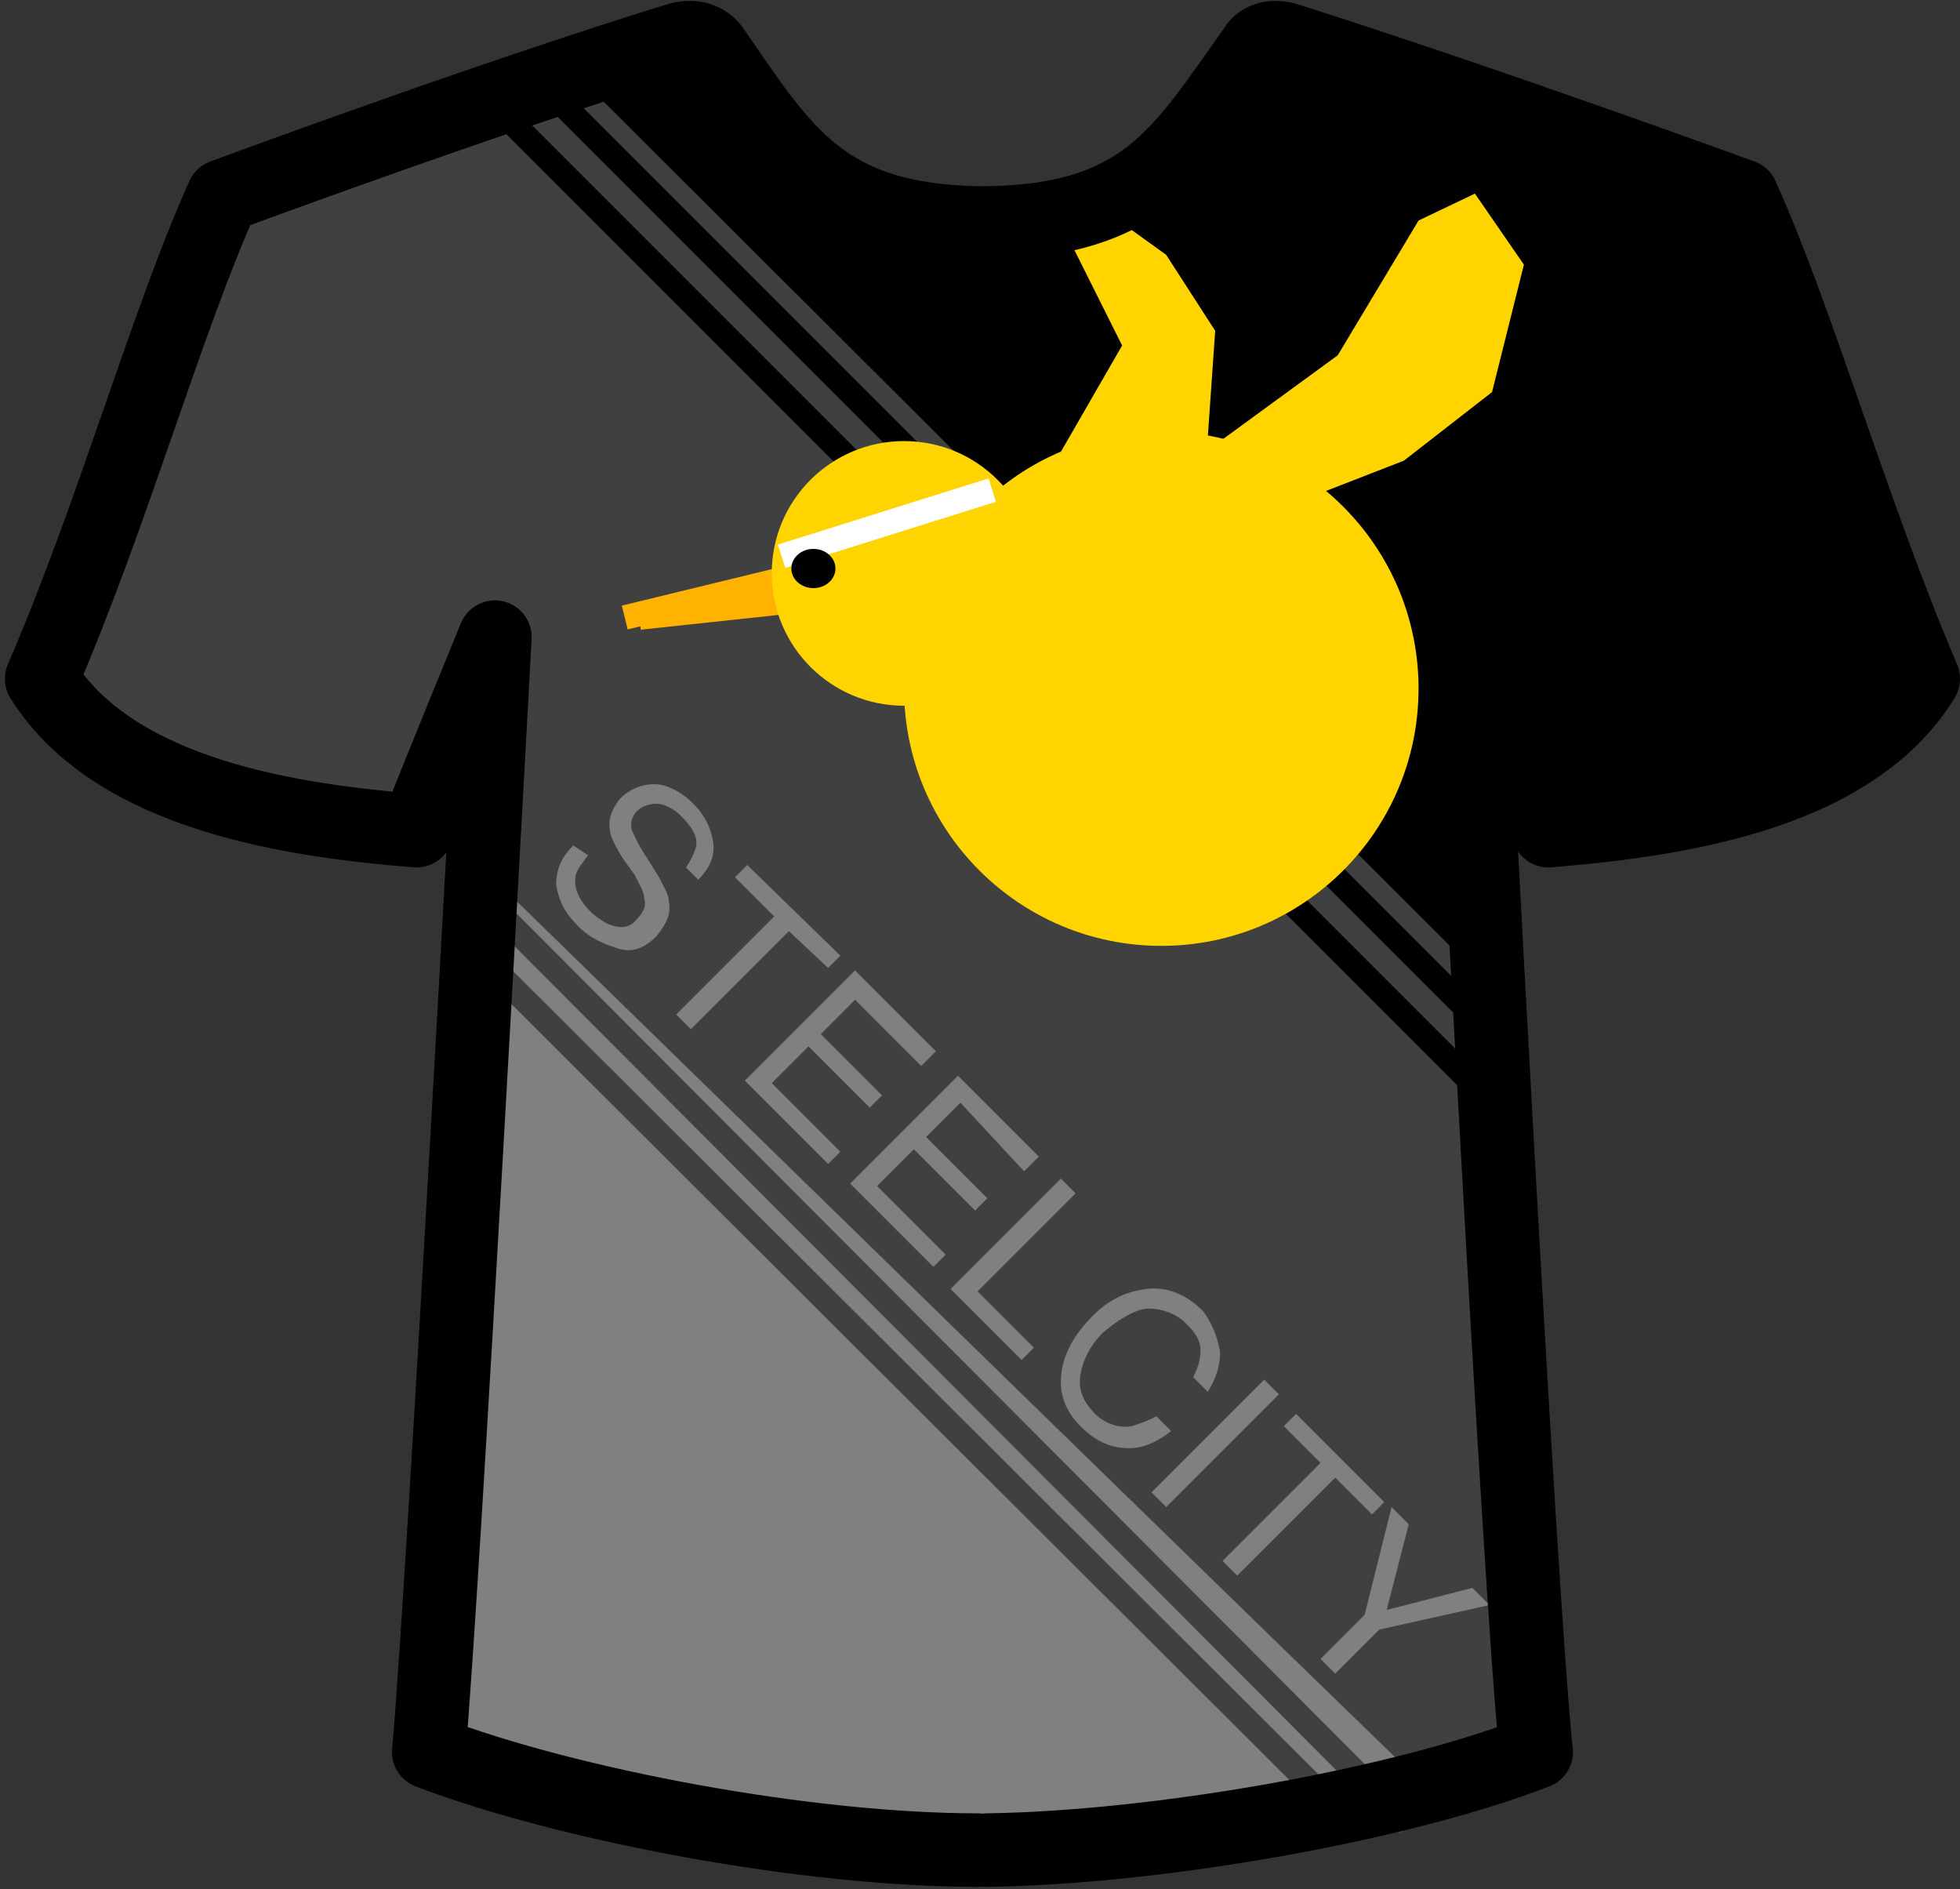 <?xml version="1.0" encoding="utf-8"?>
<!-- Generator: Adobe Illustrator 22.0.0, SVG Export Plug-In . SVG Version: 6.00 Build 0)  -->
<svg version="1.1" id="Layer_1" xmlns="http://www.w3.org/2000/svg" xmlns:xlink="http://www.w3.org/1999/xlink" x="0px" y="0px"
	 viewBox="0 0 80 77.1" style="enable-background:new 0 0 80 77.1;" xml:space="preserve">
<rect x="0" y="0" width="80" height="77.1" fill="#333333" stroke="none"/>
<style type="text/css">
	.st0{fill:#808080;}
	.st1{fill:none;stroke:#404040;}
	.st2{fill:#404040;}
	.st3{opacity:0.5;fill:#404040;enable-background:new    ;}
	.st4{fill:none;stroke:#000000;}
	.st5{fill:none;stroke:#000000;stroke-width:2;}
	.st6{fill:none;}
	.st7{fill:#FFD400;}
	.st8{fill:none;stroke:#FFB300;}
	.st9{fill:none;stroke:#FFFFFF;}
	.st10{stroke:#FFFFFF;stroke-opacity:0;}
	.st11{fill:#FFD400;stroke:#FFFFFF;stroke-opacity:0;}
	.st12{enable-background:new    ;}
	.st13{fill:none;stroke:#000000;stroke-width:3;stroke-linecap:round;stroke-linejoin:round;}
</style>
<g>
	<path id="svg_23" class="st0" d="M20,35.5L18.3,72l21.4,3.5l19.8-3"/>
	<line id="svg_38" class="st1" x1="19.8" y1="36.7" x2="57.5" y2="74.5"/>
	<line id="svg_37" class="st1" x1="19" y1="38.4" x2="54.7" y2="74"/>
	<path id="svg_21" class="st2" d="M58.4,73.1c-0.1,0-37.8-36.8-37.8-36.8L20.9,25l-4.6,8.4l-8.5-1.1l-5.3-4.6L9.3,8.9l18.1-6.5
		l31.5,32.1L63,65.2v7"/>
	<path id="svg_18" class="st3" d="M35.1,23.8"/>
	<path id="svg_25" d="M32.7,8.6l26.6,27.3l1-8.6l3.4,6.5l8.4-1.4l6.1-4.4L71.3,8L52.7,1.5l-6.1,6.6l-9.1,1
		C37.4,9.1,32.7,8.6,32.7,8.6z"/>
	<line id="svg_28" class="st4" x1="21.9" y1="3.2" x2="60.9" y2="42.2"/>
	<line id="svg_29" class="st4" x1="25.4" y1="2.1" x2="60.3" y2="37"/>
	<line id="svg_30" class="st4" x1="26.3" y1="1.2" x2="42" y2="17"/>
	<line id="svg_32" class="st4" x1="26" y1="2.2" x2="55.7" y2="31.9"/>
	<line id="svg_33" class="st5" x1="24" y1="2.1" x2="61.4" y2="39.4"/>
	<line id="svg_34" class="st6" x1="19.7" y1="4.6" x2="61.1" y2="46.1"/>
	<line id="svg_39" class="st4" x1="19.9" y1="4" x2="61" y2="45.1"/>
	<ellipse id="svg_40" class="st7" cx="47.4" cy="28.1" rx="10.5" ry="10.5"/>
	<line id="svg_43" class="st8" x1="32.9" y1="23.4" x2="25.5" y2="25.2"/>
	<line id="svg_44" class="st8" x1="34.5" y1="24.3" x2="26.1" y2="25.2"/>
	<ellipse id="svg_42" class="st7" cx="36.9" cy="23.4" rx="5.4" ry="5.4"/>
	<line id="svg_45" class="st9" x1="31.9" y1="22.7" x2="40.5" y2="20"/>
	<ellipse id="svg_46" class="st10" cx="33.2" cy="23.2" rx="0.9" ry="0.8"/>
	<path id="svg_47" class="st11" d="M42.4,20l3.4-5.9l-2.3-4.6l1.6-0.9l2.5,1.8l2,3.1l-0.3,4.3"/>
	<path id="svg_48" class="st11" d="M48.3,19.1l6.3-4.6L57.9,9l2.3-1.1l2,2.9L60.9,16l-3.6,2.8l-5.4,2.1"/>
	<g class="st12">
		<path class="st0" d="M24,34.9c-0.2,0.3-0.4,0.5-0.5,0.8c-0.1,0.5,0.1,1,0.6,1.5c0.2,0.2,0.5,0.4,0.7,0.5c0.5,0.2,0.9,0.2,1.2-0.2
			c0.2-0.2,0.4-0.5,0.3-0.8c0-0.3-0.2-0.6-0.4-1l-0.5-0.7c-0.3-0.5-0.5-0.9-0.5-1.1c-0.1-0.5,0.1-0.9,0.4-1.3
			c0.4-0.4,0.9-0.6,1.4-0.6c0.5,0,1.1,0.3,1.6,0.8c0.5,0.5,0.7,1,0.8,1.5c0.1,0.6-0.1,1.1-0.6,1.6L28,35.4c0.2-0.3,0.3-0.5,0.4-0.8
			c0.1-0.4-0.1-0.8-0.6-1.3c-0.3-0.3-0.7-0.5-1-0.5c-0.3,0-0.6,0.1-0.8,0.3c-0.2,0.2-0.3,0.5-0.2,0.8c0.1,0.2,0.2,0.5,0.6,1.1
			l0.5,0.8c0.2,0.4,0.4,0.7,0.4,1c0.1,0.5-0.1,0.9-0.5,1.4c-0.5,0.5-1,0.7-1.6,0.5s-1.1-0.4-1.6-0.9c-0.6-0.6-0.8-1.1-0.9-1.7
			c0-0.6,0.2-1.1,0.7-1.6L24,34.9z"/>
		<path class="st0" d="M34.3,39l-0.5,0.5L32.2,38l-4,4l-0.6-0.6l4-4L30,35.8l0.5-0.5L34.3,39z"/>
		<path class="st0" d="M34.9,39.6l3.3,3.3l-0.6,0.6l-2.7-2.7l-1.4,1.4l2.5,2.5l-0.5,0.5L33,42.7l-1.5,1.5l2.8,2.8l-0.5,0.5l-3.4-3.4
			L34.9,39.6z"/>
		<path class="st0" d="M39.1,43.9l3.3,3.3l-0.6,0.6L39.2,45l-1.4,1.4l2.5,2.5l-0.5,0.5l-2.5-2.5l-1.5,1.5l2.8,2.8l-0.5,0.5l-3.4-3.4
			L39.1,43.9z"/>
		<path class="st0" d="M43.3,48.1l0.6,0.6l-4,4l2.3,2.3l-0.5,0.5l-2.9-2.9L43.3,48.1z"/>
		<path class="st0" d="M49.8,55.2c0,0.6-0.2,1.1-0.5,1.6l-0.6-0.6c0.2-0.4,0.3-0.7,0.3-1.1s-0.2-0.7-0.6-1.1c-0.4-0.4-1-0.6-1.5-0.6
			s-1.2,0.4-1.9,1c-0.5,0.5-0.8,1.1-0.9,1.7c-0.1,0.6,0.1,1.1,0.6,1.6c0.4,0.4,1,0.6,1.5,0.5c0.3-0.1,0.6-0.2,1-0.4l0.6,0.6
			c-0.5,0.4-1.1,0.7-1.7,0.7c-0.8,0-1.4-0.3-2-0.9c-0.5-0.5-0.8-1.1-0.8-1.8c0-0.9,0.4-1.8,1.3-2.7c0.7-0.7,1.4-1,2.2-1.1
			c0.8-0.1,1.6,0.2,2.3,0.9C49.4,53.9,49.7,54.5,49.8,55.2z"/>
		<path class="st0" d="M51.6,56.3l0.6,0.6l-4.6,4.6L47,60.9L51.6,56.3z"/>
		<path class="st0" d="M56.5,61.3L56,61.8l-1.5-1.5l-4,4l-0.6-0.6l4-4l-1.5-1.5l0.5-0.5L56.5,61.3z"/>
		<path class="st0" d="M56.8,61.5l0.7,0.7l-0.9,3.5l3.5-0.9l0.7,0.7l-4.5,1l-1.8,1.8l-0.6-0.6l1.8-1.8L56.8,61.5z"/>
	</g>
	<path id="svg_1" class="st13" d="M40.3,75.5c6.9-0.1,16.7-1.8,22.4-4C62,64.9,60,26,60,26s2.1,5.1,3.2,7.9
		c4.7-0.4,12.3-1.3,15.3-6.2c-2.9-6.8-5.1-14.6-7.4-19.7c0,0-10.4-3.8-18.6-6.4c0,0-0.9-0.3-1.3,0.4c-3,4.2-4.5,7.1-11.2,7.1l0,0
		C33.6,9,32,6.2,29.1,2c-0.5-0.7-1.4-0.4-1.4-0.4C19.6,4.1,9.1,8,9.1,8c-2.3,5.1-4.5,13-7.4,19.7c3,4.8,10.4,5.8,15.3,6.2
		c1.1-2.8,3.2-7.9,3.2-7.9s-2.1,38.9-2.7,45.5c5.8,2.2,15.5,4,22.4,4l0,0"/>
</g>
</svg>

